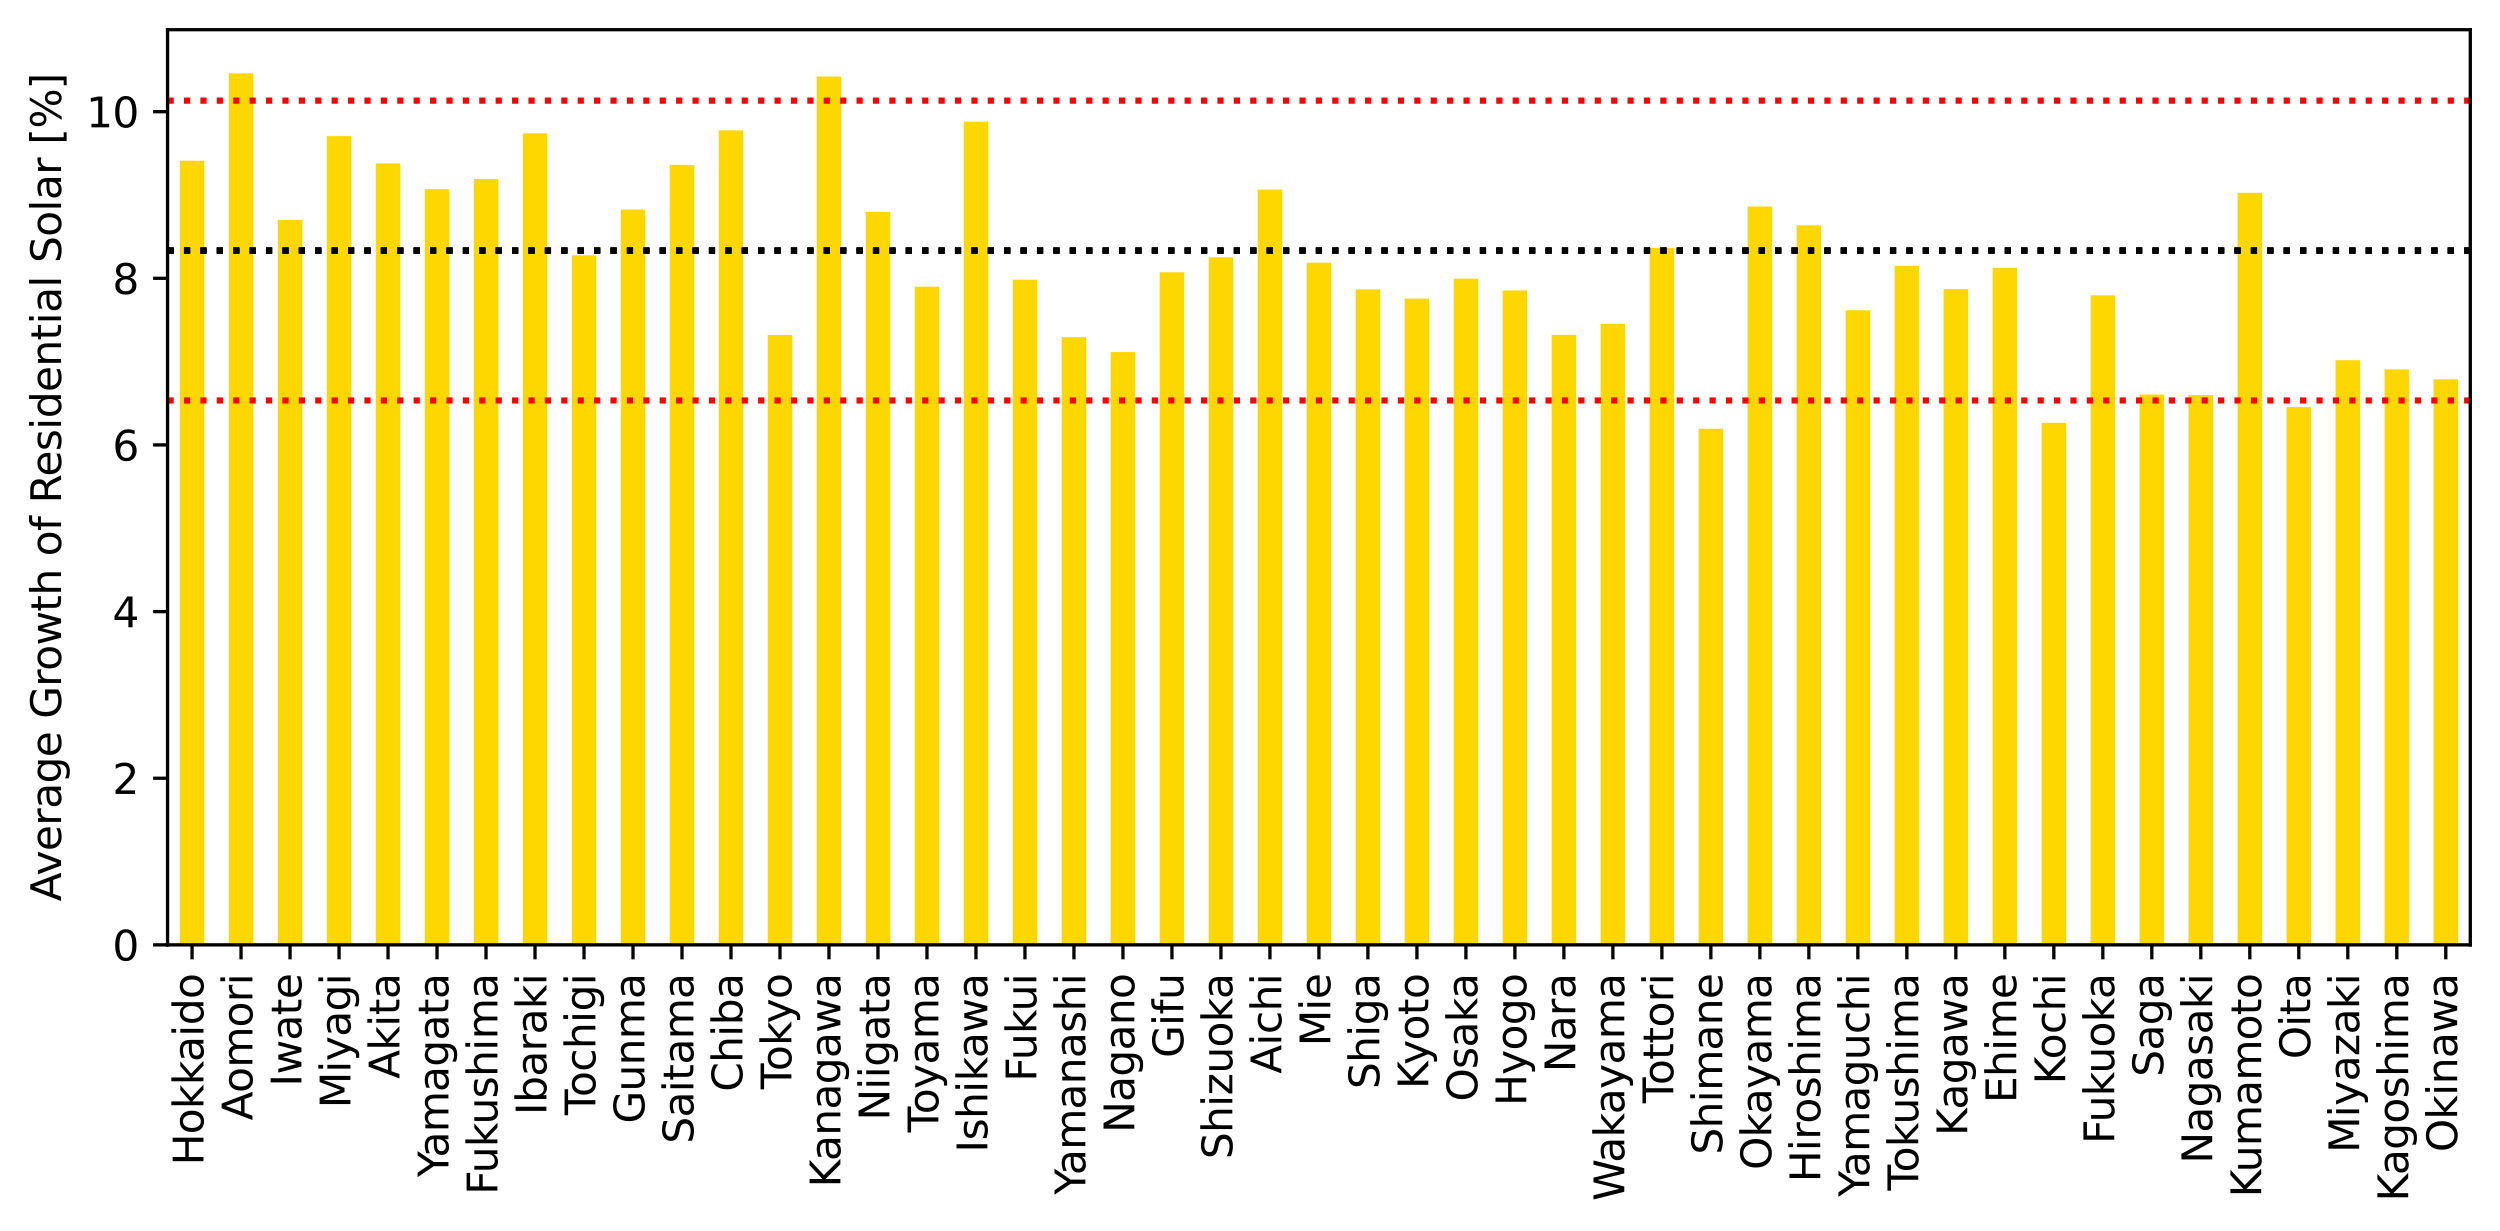<?xml version="1.0" encoding="utf-8" standalone="no"?>
<!DOCTYPE svg PUBLIC "-//W3C//DTD SVG 1.1//EN"
  "http://www.w3.org/Graphics/SVG/1.1/DTD/svg11.dtd">
<svg xmlns:xlink="http://www.w3.org/1999/xlink" width="605.803pt" height="298.332pt" viewBox="0 0 605.803 298.332" xmlns="http://www.w3.org/2000/svg" version="1.1">
 <defs>
  <style type="text/css">*{stroke-linejoin: round; stroke-linecap: butt}</style>
 </defs>
 <g id="figure_1">
  <g id="patch_1">
   <path d="M 0 298.332 
L 605.803 298.332 
L 605.803 0 
L 0 0 
z
" style="fill: #ffffff"/>
  </g>
  <g id="axes_1">
   <g id="patch_2">
    <path d="M 40.603 228.96 
L 598.603 228.96 
L 598.603 7.2 
L 40.603 7.2 
z
" style="fill: #ffffff"/>
   </g>
   <g id="patch_3">
    <path d="M 43.571 228.96 
L 49.507 228.96 
L 49.507 38.936 
L 43.571 38.936 
z
" clip-path="url(#p532df68875)" style="fill: #ffd700"/>
   </g>
   <g id="patch_4">
    <path d="M 55.444 228.96 
L 61.38 228.96 
L 61.38 17.76 
L 55.444 17.76 
z
" clip-path="url(#p532df68875)" style="fill: #ffd700"/>
   </g>
   <g id="patch_5">
    <path d="M 67.316 228.96 
L 73.252 228.96 
L 73.252 53.327 
L 67.316 53.327 
z
" clip-path="url(#p532df68875)" style="fill: #ffd700"/>
   </g>
   <g id="patch_6">
    <path d="M 79.188 228.96 
L 85.124 228.96 
L 85.124 32.993 
L 79.188 32.993 
z
" clip-path="url(#p532df68875)" style="fill: #ffd700"/>
   </g>
   <g id="patch_7">
    <path d="M 91.061 228.96 
L 96.997 228.96 
L 96.997 39.587 
L 91.061 39.587 
z
" clip-path="url(#p532df68875)" style="fill: #ffd700"/>
   </g>
   <g id="patch_8">
    <path d="M 102.933 228.96 
L 108.869 228.96 
L 108.869 45.853 
L 102.933 45.853 
z
" clip-path="url(#p532df68875)" style="fill: #ffd700"/>
   </g>
   <g id="patch_9">
    <path d="M 114.805 228.96 
L 120.741 228.96 
L 120.741 43.353 
L 114.805 43.353 
z
" clip-path="url(#p532df68875)" style="fill: #ffd700"/>
   </g>
   <g id="patch_10">
    <path d="M 126.678 228.96 
L 132.614 228.96 
L 132.614 32.301 
L 126.678 32.301 
z
" clip-path="url(#p532df68875)" style="fill: #ffd700"/>
   </g>
   <g id="patch_11">
    <path d="M 138.55 228.96 
L 144.486 228.96 
L 144.486 61.877 
L 138.55 61.877 
z
" clip-path="url(#p532df68875)" style="fill: #ffd700"/>
   </g>
   <g id="patch_12">
    <path d="M 150.422 228.96 
L 156.358 228.96 
L 156.358 50.78 
L 150.422 50.78 
z
" clip-path="url(#p532df68875)" style="fill: #ffd700"/>
   </g>
   <g id="patch_13">
    <path d="M 162.295 228.96 
L 168.231 228.96 
L 168.231 39.943 
L 162.295 39.943 
z
" clip-path="url(#p532df68875)" style="fill: #ffd700"/>
   </g>
   <g id="patch_14">
    <path d="M 174.167 228.96 
L 180.103 228.96 
L 180.103 31.58 
L 174.167 31.58 
z
" clip-path="url(#p532df68875)" style="fill: #ffd700"/>
   </g>
   <g id="patch_15">
    <path d="M 186.039 228.96 
L 191.975 228.96 
L 191.975 81.165 
L 186.039 81.165 
z
" clip-path="url(#p532df68875)" style="fill: #ffd700"/>
   </g>
   <g id="patch_16">
    <path d="M 197.912 228.96 
L 203.848 228.96 
L 203.848 18.547 
L 197.912 18.547 
z
" clip-path="url(#p532df68875)" style="fill: #ffd700"/>
   </g>
   <g id="patch_17">
    <path d="M 209.784 228.96 
L 215.72 228.96 
L 215.72 51.348 
L 209.784 51.348 
z
" clip-path="url(#p532df68875)" style="fill: #ffd700"/>
   </g>
   <g id="patch_18">
    <path d="M 221.656 228.96 
L 227.592 228.96 
L 227.592 69.466 
L 221.656 69.466 
z
" clip-path="url(#p532df68875)" style="fill: #ffd700"/>
   </g>
   <g id="patch_19">
    <path d="M 233.529 228.96 
L 239.465 228.96 
L 239.465 29.477 
L 233.529 29.477 
z
" clip-path="url(#p532df68875)" style="fill: #ffd700"/>
   </g>
   <g id="patch_20">
    <path d="M 245.401 228.96 
L 251.337 228.96 
L 251.337 67.763 
L 245.401 67.763 
z
" clip-path="url(#p532df68875)" style="fill: #ffd700"/>
   </g>
   <g id="patch_21">
    <path d="M 257.273 228.96 
L 263.21 228.96 
L 263.21 81.717 
L 257.273 81.717 
z
" clip-path="url(#p532df68875)" style="fill: #ffd700"/>
   </g>
   <g id="patch_22">
    <path d="M 269.146 228.96 
L 275.082 228.96 
L 275.082 85.308 
L 269.146 85.308 
z
" clip-path="url(#p532df68875)" style="fill: #ffd700"/>
   </g>
   <g id="patch_23">
    <path d="M 281.018 228.96 
L 286.954 228.96 
L 286.954 65.968 
L 281.018 65.968 
z
" clip-path="url(#p532df68875)" style="fill: #ffd700"/>
   </g>
   <g id="patch_24">
    <path d="M 292.89 228.96 
L 298.827 228.96 
L 298.827 62.336 
L 292.89 62.336 
z
" clip-path="url(#p532df68875)" style="fill: #ffd700"/>
   </g>
   <g id="patch_25">
    <path d="M 304.763 228.96 
L 310.699 228.96 
L 310.699 45.933 
L 304.763 45.933 
z
" clip-path="url(#p532df68875)" style="fill: #ffd700"/>
   </g>
   <g id="patch_26">
    <path d="M 316.635 228.96 
L 322.571 228.96 
L 322.571 63.647 
L 316.635 63.647 
z
" clip-path="url(#p532df68875)" style="fill: #ffd700"/>
   </g>
   <g id="patch_27">
    <path d="M 328.507 228.96 
L 334.444 228.96 
L 334.444 70.12 
L 328.507 70.12 
z
" clip-path="url(#p532df68875)" style="fill: #ffd700"/>
   </g>
   <g id="patch_28">
    <path d="M 340.38 228.96 
L 346.316 228.96 
L 346.316 72.354 
L 340.38 72.354 
z
" clip-path="url(#p532df68875)" style="fill: #ffd700"/>
   </g>
   <g id="patch_29">
    <path d="M 352.252 228.96 
L 358.188 228.96 
L 358.188 67.525 
L 352.252 67.525 
z
" clip-path="url(#p532df68875)" style="fill: #ffd700"/>
   </g>
   <g id="patch_30">
    <path d="M 364.124 228.96 
L 370.061 228.96 
L 370.061 70.387 
L 364.124 70.387 
z
" clip-path="url(#p532df68875)" style="fill: #ffd700"/>
   </g>
   <g id="patch_31">
    <path d="M 375.997 228.96 
L 381.933 228.96 
L 381.933 81.142 
L 375.997 81.142 
z
" clip-path="url(#p532df68875)" style="fill: #ffd700"/>
   </g>
   <g id="patch_32">
    <path d="M 387.869 228.96 
L 393.805 228.96 
L 393.805 78.449 
L 387.869 78.449 
z
" clip-path="url(#p532df68875)" style="fill: #ffd700"/>
   </g>
   <g id="patch_33">
    <path d="M 399.741 228.96 
L 405.678 228.96 
L 405.678 60.058 
L 399.741 60.058 
z
" clip-path="url(#p532df68875)" style="fill: #ffd700"/>
   </g>
   <g id="patch_34">
    <path d="M 411.614 228.96 
L 417.55 228.96 
L 417.55 103.897 
L 411.614 103.897 
z
" clip-path="url(#p532df68875)" style="fill: #ffd700"/>
   </g>
   <g id="patch_35">
    <path d="M 423.486 228.96 
L 429.422 228.96 
L 429.422 50.028 
L 423.486 50.028 
z
" clip-path="url(#p532df68875)" style="fill: #ffd700"/>
   </g>
   <g id="patch_36">
    <path d="M 435.358 228.96 
L 441.295 228.96 
L 441.295 54.589 
L 435.358 54.589 
z
" clip-path="url(#p532df68875)" style="fill: #ffd700"/>
   </g>
   <g id="patch_37">
    <path d="M 447.231 228.96 
L 453.167 228.96 
L 453.167 75.182 
L 447.231 75.182 
z
" clip-path="url(#p532df68875)" style="fill: #ffd700"/>
   </g>
   <g id="patch_38">
    <path d="M 459.103 228.96 
L 465.039 228.96 
L 465.039 64.449 
L 459.103 64.449 
z
" clip-path="url(#p532df68875)" style="fill: #ffd700"/>
   </g>
   <g id="patch_39">
    <path d="M 470.975 228.96 
L 476.912 228.96 
L 476.912 70.043 
L 470.975 70.043 
z
" clip-path="url(#p532df68875)" style="fill: #ffd700"/>
   </g>
   <g id="patch_40">
    <path d="M 482.848 228.96 
L 488.784 228.96 
L 488.784 64.877 
L 482.848 64.877 
z
" clip-path="url(#p532df68875)" style="fill: #ffd700"/>
   </g>
   <g id="patch_41">
    <path d="M 494.72 228.96 
L 500.656 228.96 
L 500.656 102.448 
L 494.72 102.448 
z
" clip-path="url(#p532df68875)" style="fill: #ffd700"/>
   </g>
   <g id="patch_42">
    <path d="M 506.592 228.96 
L 512.529 228.96 
L 512.529 71.568 
L 506.592 71.568 
z
" clip-path="url(#p532df68875)" style="fill: #ffd700"/>
   </g>
   <g id="patch_43">
    <path d="M 518.465 228.96 
L 524.401 228.96 
L 524.401 95.603 
L 518.465 95.603 
z
" clip-path="url(#p532df68875)" style="fill: #ffd700"/>
   </g>
   <g id="patch_44">
    <path d="M 530.337 228.96 
L 536.273 228.96 
L 536.273 95.734 
L 530.337 95.734 
z
" clip-path="url(#p532df68875)" style="fill: #ffd700"/>
   </g>
   <g id="patch_45">
    <path d="M 542.21 228.96 
L 548.146 228.96 
L 548.146 46.726 
L 542.21 46.726 
z
" clip-path="url(#p532df68875)" style="fill: #ffd700"/>
   </g>
   <g id="patch_46">
    <path d="M 554.082 228.96 
L 560.018 228.96 
L 560.018 98.634 
L 554.082 98.634 
z
" clip-path="url(#p532df68875)" style="fill: #ffd700"/>
   </g>
   <g id="patch_47">
    <path d="M 565.954 228.96 
L 571.89 228.96 
L 571.89 87.276 
L 565.954 87.276 
z
" clip-path="url(#p532df68875)" style="fill: #ffd700"/>
   </g>
   <g id="patch_48">
    <path d="M 577.827 228.96 
L 583.763 228.96 
L 583.763 89.518 
L 577.827 89.518 
z
" clip-path="url(#p532df68875)" style="fill: #ffd700"/>
   </g>
   <g id="patch_49">
    <path d="M 589.699 228.96 
L 595.635 228.96 
L 595.635 91.919 
L 589.699 91.919 
z
" clip-path="url(#p532df68875)" style="fill: #ffd700"/>
   </g>
   <g id="matplotlib.axis_1">
    <g id="xtick_1">
     <g id="line2d_1">
      <defs>
       <path id="m631a4198e7" d="M 0 0 
L 0 3.5 
" style="stroke: #000000; stroke-width: 0.8"/>
      </defs>
      <g>
       <use xlink:href="#m631a4198e7" x="46.539" y="228.96" style="stroke: #000000; stroke-width: 0.8"/>
      </g>
     </g>
     <g id="text_1">
      <!-- Hokkaido -->
      <g transform="translate(49.299 282.379) rotate(-90) scale(0.1 -0.1)">
       <defs>
        <path id="DejaVuSans-48" d="M 628 4666 
L 1259 4666 
L 1259 2753 
L 3553 2753 
L 3553 4666 
L 4184 4666 
L 4184 0 
L 3553 0 
L 3553 2222 
L 1259 2222 
L 1259 0 
L 628 0 
L 628 4666 
z
" transform="scale(0.016)"/>
        <path id="DejaVuSans-6f" d="M 1959 3097 
Q 1497 3097 1228 2736 
Q 959 2375 959 1747 
Q 959 1119 1226 758 
Q 1494 397 1959 397 
Q 2419 397 2687 759 
Q 2956 1122 2956 1747 
Q 2956 2369 2687 2733 
Q 2419 3097 1959 3097 
z
M 1959 3584 
Q 2709 3584 3137 3096 
Q 3566 2609 3566 1747 
Q 3566 888 3137 398 
Q 2709 -91 1959 -91 
Q 1206 -91 779 398 
Q 353 888 353 1747 
Q 353 2609 779 3096 
Q 1206 3584 1959 3584 
z
" transform="scale(0.016)"/>
        <path id="DejaVuSans-6b" d="M 581 4863 
L 1159 4863 
L 1159 1991 
L 2875 3500 
L 3609 3500 
L 1753 1863 
L 3688 0 
L 2938 0 
L 1159 1709 
L 1159 0 
L 581 0 
L 581 4863 
z
" transform="scale(0.016)"/>
        <path id="DejaVuSans-61" d="M 2194 1759 
Q 1497 1759 1228 1600 
Q 959 1441 959 1056 
Q 959 750 1161 570 
Q 1363 391 1709 391 
Q 2188 391 2477 730 
Q 2766 1069 2766 1631 
L 2766 1759 
L 2194 1759 
z
M 3341 1997 
L 3341 0 
L 2766 0 
L 2766 531 
Q 2569 213 2275 61 
Q 1981 -91 1556 -91 
Q 1019 -91 701 211 
Q 384 513 384 1019 
Q 384 1609 779 1909 
Q 1175 2209 1959 2209 
L 2766 2209 
L 2766 2266 
Q 2766 2663 2505 2880 
Q 2244 3097 1772 3097 
Q 1472 3097 1187 3025 
Q 903 2953 641 2809 
L 641 3341 
Q 956 3463 1253 3523 
Q 1550 3584 1831 3584 
Q 2591 3584 2966 3190 
Q 3341 2797 3341 1997 
z
" transform="scale(0.016)"/>
        <path id="DejaVuSans-69" d="M 603 3500 
L 1178 3500 
L 1178 0 
L 603 0 
L 603 3500 
z
M 603 4863 
L 1178 4863 
L 1178 4134 
L 603 4134 
L 603 4863 
z
" transform="scale(0.016)"/>
        <path id="DejaVuSans-64" d="M 2906 2969 
L 2906 4863 
L 3481 4863 
L 3481 0 
L 2906 0 
L 2906 525 
Q 2725 213 2448 61 
Q 2172 -91 1784 -91 
Q 1150 -91 751 415 
Q 353 922 353 1747 
Q 353 2572 751 3078 
Q 1150 3584 1784 3584 
Q 2172 3584 2448 3432 
Q 2725 3281 2906 2969 
z
M 947 1747 
Q 947 1113 1208 752 
Q 1469 391 1925 391 
Q 2381 391 2643 752 
Q 2906 1113 2906 1747 
Q 2906 2381 2643 2742 
Q 2381 3103 1925 3103 
Q 1469 3103 1208 2742 
Q 947 2381 947 1747 
z
" transform="scale(0.016)"/>
       </defs>
       <use xlink:href="#DejaVuSans-48"/>
       <use xlink:href="#DejaVuSans-6f" x="75.195"/>
       <use xlink:href="#DejaVuSans-6b" x="136.377"/>
       <use xlink:href="#DejaVuSans-6b" x="194.287"/>
       <use xlink:href="#DejaVuSans-61" x="250.447"/>
       <use xlink:href="#DejaVuSans-69" x="311.727"/>
       <use xlink:href="#DejaVuSans-64" x="339.51"/>
       <use xlink:href="#DejaVuSans-6f" x="402.986"/>
      </g>
     </g>
    </g>
    <g id="xtick_2">
     <g id="line2d_2">
      <g>
       <use xlink:href="#m631a4198e7" x="58.412" y="228.96" style="stroke: #000000; stroke-width: 0.8"/>
      </g>
     </g>
     <g id="text_2">
      <!-- Aomori -->
      <g transform="translate(61.171 271.493) rotate(-90) scale(0.1 -0.1)">
       <defs>
        <path id="DejaVuSans-41" d="M 2188 4044 
L 1331 1722 
L 3047 1722 
L 2188 4044 
z
M 1831 4666 
L 2547 4666 
L 4325 0 
L 3669 0 
L 3244 1197 
L 1141 1197 
L 716 0 
L 50 0 
L 1831 4666 
z
" transform="scale(0.016)"/>
        <path id="DejaVuSans-6d" d="M 3328 2828 
Q 3544 3216 3844 3400 
Q 4144 3584 4550 3584 
Q 5097 3584 5394 3201 
Q 5691 2819 5691 2113 
L 5691 0 
L 5113 0 
L 5113 2094 
Q 5113 2597 4934 2840 
Q 4756 3084 4391 3084 
Q 3944 3084 3684 2787 
Q 3425 2491 3425 1978 
L 3425 0 
L 2847 0 
L 2847 2094 
Q 2847 2600 2669 2842 
Q 2491 3084 2119 3084 
Q 1678 3084 1418 2786 
Q 1159 2488 1159 1978 
L 1159 0 
L 581 0 
L 581 3500 
L 1159 3500 
L 1159 2956 
Q 1356 3278 1631 3431 
Q 1906 3584 2284 3584 
Q 2666 3584 2933 3390 
Q 3200 3197 3328 2828 
z
" transform="scale(0.016)"/>
        <path id="DejaVuSans-72" d="M 2631 2963 
Q 2534 3019 2420 3045 
Q 2306 3072 2169 3072 
Q 1681 3072 1420 2755 
Q 1159 2438 1159 1844 
L 1159 0 
L 581 0 
L 581 3500 
L 1159 3500 
L 1159 2956 
Q 1341 3275 1631 3429 
Q 1922 3584 2338 3584 
Q 2397 3584 2469 3576 
Q 2541 3569 2628 3553 
L 2631 2963 
z
" transform="scale(0.016)"/>
       </defs>
       <use xlink:href="#DejaVuSans-41"/>
       <use xlink:href="#DejaVuSans-6f" x="66.658"/>
       <use xlink:href="#DejaVuSans-6d" x="127.84"/>
       <use xlink:href="#DejaVuSans-6f" x="225.252"/>
       <use xlink:href="#DejaVuSans-72" x="286.434"/>
       <use xlink:href="#DejaVuSans-69" x="327.547"/>
      </g>
     </g>
    </g>
    <g id="xtick_3">
     <g id="line2d_3">
      <g>
       <use xlink:href="#m631a4198e7" x="70.284" y="228.96" style="stroke: #000000; stroke-width: 0.8"/>
      </g>
     </g>
     <g id="text_3">
      <!-- Iwate -->
      <g transform="translate(73.043 263.29) rotate(-90) scale(0.1 -0.1)">
       <defs>
        <path id="DejaVuSans-49" d="M 628 4666 
L 1259 4666 
L 1259 0 
L 628 0 
L 628 4666 
z
" transform="scale(0.016)"/>
        <path id="DejaVuSans-77" d="M 269 3500 
L 844 3500 
L 1563 769 
L 2278 3500 
L 2956 3500 
L 3675 769 
L 4391 3500 
L 4966 3500 
L 4050 0 
L 3372 0 
L 2619 2869 
L 1863 0 
L 1184 0 
L 269 3500 
z
" transform="scale(0.016)"/>
        <path id="DejaVuSans-74" d="M 1172 4494 
L 1172 3500 
L 2356 3500 
L 2356 3053 
L 1172 3053 
L 1172 1153 
Q 1172 725 1289 603 
Q 1406 481 1766 481 
L 2356 481 
L 2356 0 
L 1766 0 
Q 1100 0 847 248 
Q 594 497 594 1153 
L 594 3053 
L 172 3053 
L 172 3500 
L 594 3500 
L 594 4494 
L 1172 4494 
z
" transform="scale(0.016)"/>
        <path id="DejaVuSans-65" d="M 3597 1894 
L 3597 1613 
L 953 1613 
Q 991 1019 1311 708 
Q 1631 397 2203 397 
Q 2534 397 2845 478 
Q 3156 559 3463 722 
L 3463 178 
Q 3153 47 2828 -22 
Q 2503 -91 2169 -91 
Q 1331 -91 842 396 
Q 353 884 353 1716 
Q 353 2575 817 3079 
Q 1281 3584 2069 3584 
Q 2775 3584 3186 3129 
Q 3597 2675 3597 1894 
z
M 3022 2063 
Q 3016 2534 2758 2815 
Q 2500 3097 2075 3097 
Q 1594 3097 1305 2825 
Q 1016 2553 972 2059 
L 3022 2063 
z
" transform="scale(0.016)"/>
       </defs>
       <use xlink:href="#DejaVuSans-49"/>
       <use xlink:href="#DejaVuSans-77" x="29.492"/>
       <use xlink:href="#DejaVuSans-61" x="111.279"/>
       <use xlink:href="#DejaVuSans-74" x="172.559"/>
       <use xlink:href="#DejaVuSans-65" x="211.768"/>
      </g>
     </g>
    </g>
    <g id="xtick_4">
     <g id="line2d_4">
      <g>
       <use xlink:href="#m631a4198e7" x="82.156" y="228.96" style="stroke: #000000; stroke-width: 0.8"/>
      </g>
     </g>
     <g id="text_4">
      <!-- Miyagi -->
      <g transform="translate(84.916 268.54) rotate(-90) scale(0.1 -0.1)">
       <defs>
        <path id="DejaVuSans-4d" d="M 628 4666 
L 1569 4666 
L 2759 1491 
L 3956 4666 
L 4897 4666 
L 4897 0 
L 4281 0 
L 4281 4097 
L 3078 897 
L 2444 897 
L 1241 4097 
L 1241 0 
L 628 0 
L 628 4666 
z
" transform="scale(0.016)"/>
        <path id="DejaVuSans-79" d="M 2059 -325 
Q 1816 -950 1584 -1140 
Q 1353 -1331 966 -1331 
L 506 -1331 
L 506 -850 
L 844 -850 
Q 1081 -850 1212 -737 
Q 1344 -625 1503 -206 
L 1606 56 
L 191 3500 
L 800 3500 
L 1894 763 
L 2988 3500 
L 3597 3500 
L 2059 -325 
z
" transform="scale(0.016)"/>
        <path id="DejaVuSans-67" d="M 2906 1791 
Q 2906 2416 2648 2759 
Q 2391 3103 1925 3103 
Q 1463 3103 1205 2759 
Q 947 2416 947 1791 
Q 947 1169 1205 825 
Q 1463 481 1925 481 
Q 2391 481 2648 825 
Q 2906 1169 2906 1791 
z
M 3481 434 
Q 3481 -459 3084 -895 
Q 2688 -1331 1869 -1331 
Q 1566 -1331 1297 -1286 
Q 1028 -1241 775 -1147 
L 775 -588 
Q 1028 -725 1275 -790 
Q 1522 -856 1778 -856 
Q 2344 -856 2625 -561 
Q 2906 -266 2906 331 
L 2906 616 
Q 2728 306 2450 153 
Q 2172 0 1784 0 
Q 1141 0 747 490 
Q 353 981 353 1791 
Q 353 2603 747 3093 
Q 1141 3584 1784 3584 
Q 2172 3584 2450 3431 
Q 2728 3278 2906 2969 
L 2906 3500 
L 3481 3500 
L 3481 434 
z
" transform="scale(0.016)"/>
       </defs>
       <use xlink:href="#DejaVuSans-4d"/>
       <use xlink:href="#DejaVuSans-69" x="86.279"/>
       <use xlink:href="#DejaVuSans-79" x="114.062"/>
       <use xlink:href="#DejaVuSans-61" x="173.242"/>
       <use xlink:href="#DejaVuSans-67" x="234.521"/>
       <use xlink:href="#DejaVuSans-69" x="297.998"/>
      </g>
     </g>
    </g>
    <g id="xtick_5">
     <g id="line2d_5">
      <g>
       <use xlink:href="#m631a4198e7" x="94.029" y="228.96" style="stroke: #000000; stroke-width: 0.8"/>
      </g>
     </g>
     <g id="text_5">
      <!-- Akita -->
      <g transform="translate(96.788 261.418) rotate(-90) scale(0.1 -0.1)">
       <use xlink:href="#DejaVuSans-41"/>
       <use xlink:href="#DejaVuSans-6b" x="68.408"/>
       <use xlink:href="#DejaVuSans-69" x="126.318"/>
       <use xlink:href="#DejaVuSans-74" x="154.102"/>
       <use xlink:href="#DejaVuSans-61" x="193.311"/>
      </g>
     </g>
    </g>
    <g id="xtick_6">
     <g id="line2d_6">
      <g>
       <use xlink:href="#m631a4198e7" x="105.901" y="228.96" style="stroke: #000000; stroke-width: 0.8"/>
      </g>
     </g>
     <g id="text_6">
      <!-- Yamagata -->
      <g transform="translate(108.66 285.215) rotate(-90) scale(0.1 -0.1)">
       <defs>
        <path id="DejaVuSans-59" d="M -13 4666 
L 666 4666 
L 1959 2747 
L 3244 4666 
L 3922 4666 
L 2272 2222 
L 2272 0 
L 1638 0 
L 1638 2222 
L -13 4666 
z
" transform="scale(0.016)"/>
       </defs>
       <use xlink:href="#DejaVuSans-59"/>
       <use xlink:href="#DejaVuSans-61" x="47.334"/>
       <use xlink:href="#DejaVuSans-6d" x="108.613"/>
       <use xlink:href="#DejaVuSans-61" x="206.025"/>
       <use xlink:href="#DejaVuSans-67" x="267.305"/>
       <use xlink:href="#DejaVuSans-61" x="330.781"/>
       <use xlink:href="#DejaVuSans-74" x="392.061"/>
       <use xlink:href="#DejaVuSans-61" x="431.27"/>
      </g>
     </g>
    </g>
    <g id="xtick_7">
     <g id="line2d_7">
      <g>
       <use xlink:href="#m631a4198e7" x="117.773" y="228.96" style="stroke: #000000; stroke-width: 0.8"/>
      </g>
     </g>
     <g id="text_7">
      <!-- Fukushima -->
      <g transform="translate(120.533 289.508) rotate(-90) scale(0.1 -0.1)">
       <defs>
        <path id="DejaVuSans-46" d="M 628 4666 
L 3309 4666 
L 3309 4134 
L 1259 4134 
L 1259 2759 
L 3109 2759 
L 3109 2228 
L 1259 2228 
L 1259 0 
L 628 0 
L 628 4666 
z
" transform="scale(0.016)"/>
        <path id="DejaVuSans-75" d="M 544 1381 
L 544 3500 
L 1119 3500 
L 1119 1403 
Q 1119 906 1312 657 
Q 1506 409 1894 409 
Q 2359 409 2629 706 
Q 2900 1003 2900 1516 
L 2900 3500 
L 3475 3500 
L 3475 0 
L 2900 0 
L 2900 538 
Q 2691 219 2414 64 
Q 2138 -91 1772 -91 
Q 1169 -91 856 284 
Q 544 659 544 1381 
z
M 1991 3584 
L 1991 3584 
z
" transform="scale(0.016)"/>
        <path id="DejaVuSans-73" d="M 2834 3397 
L 2834 2853 
Q 2591 2978 2328 3040 
Q 2066 3103 1784 3103 
Q 1356 3103 1142 2972 
Q 928 2841 928 2578 
Q 928 2378 1081 2264 
Q 1234 2150 1697 2047 
L 1894 2003 
Q 2506 1872 2764 1633 
Q 3022 1394 3022 966 
Q 3022 478 2636 193 
Q 2250 -91 1575 -91 
Q 1294 -91 989 -36 
Q 684 19 347 128 
L 347 722 
Q 666 556 975 473 
Q 1284 391 1588 391 
Q 1994 391 2212 530 
Q 2431 669 2431 922 
Q 2431 1156 2273 1281 
Q 2116 1406 1581 1522 
L 1381 1569 
Q 847 1681 609 1914 
Q 372 2147 372 2553 
Q 372 3047 722 3315 
Q 1072 3584 1716 3584 
Q 2034 3584 2315 3537 
Q 2597 3491 2834 3397 
z
" transform="scale(0.016)"/>
        <path id="DejaVuSans-68" d="M 3513 2113 
L 3513 0 
L 2938 0 
L 2938 2094 
Q 2938 2591 2744 2837 
Q 2550 3084 2163 3084 
Q 1697 3084 1428 2787 
Q 1159 2491 1159 1978 
L 1159 0 
L 581 0 
L 581 4863 
L 1159 4863 
L 1159 2956 
Q 1366 3272 1645 3428 
Q 1925 3584 2291 3584 
Q 2894 3584 3203 3211 
Q 3513 2838 3513 2113 
z
" transform="scale(0.016)"/>
       </defs>
       <use xlink:href="#DejaVuSans-46"/>
       <use xlink:href="#DejaVuSans-75" x="52.02"/>
       <use xlink:href="#DejaVuSans-6b" x="115.398"/>
       <use xlink:href="#DejaVuSans-75" x="170.184"/>
       <use xlink:href="#DejaVuSans-73" x="233.562"/>
       <use xlink:href="#DejaVuSans-68" x="285.662"/>
       <use xlink:href="#DejaVuSans-69" x="349.041"/>
       <use xlink:href="#DejaVuSans-6d" x="376.824"/>
       <use xlink:href="#DejaVuSans-61" x="474.236"/>
      </g>
     </g>
    </g>
    <g id="xtick_8">
     <g id="line2d_8">
      <g>
       <use xlink:href="#m631a4198e7" x="129.646" y="228.96" style="stroke: #000000; stroke-width: 0.8"/>
      </g>
     </g>
     <g id="text_8">
      <!-- Ibaraki -->
      <g transform="translate(132.405 270.194) rotate(-90) scale(0.1 -0.1)">
       <defs>
        <path id="DejaVuSans-62" d="M 3116 1747 
Q 3116 2381 2855 2742 
Q 2594 3103 2138 3103 
Q 1681 3103 1420 2742 
Q 1159 2381 1159 1747 
Q 1159 1113 1420 752 
Q 1681 391 2138 391 
Q 2594 391 2855 752 
Q 3116 1113 3116 1747 
z
M 1159 2969 
Q 1341 3281 1617 3432 
Q 1894 3584 2278 3584 
Q 2916 3584 3314 3078 
Q 3713 2572 3713 1747 
Q 3713 922 3314 415 
Q 2916 -91 2278 -91 
Q 1894 -91 1617 61 
Q 1341 213 1159 525 
L 1159 0 
L 581 0 
L 581 4863 
L 1159 4863 
L 1159 2969 
z
" transform="scale(0.016)"/>
       </defs>
       <use xlink:href="#DejaVuSans-49"/>
       <use xlink:href="#DejaVuSans-62" x="29.492"/>
       <use xlink:href="#DejaVuSans-61" x="92.969"/>
       <use xlink:href="#DejaVuSans-72" x="154.248"/>
       <use xlink:href="#DejaVuSans-61" x="195.361"/>
       <use xlink:href="#DejaVuSans-6b" x="256.641"/>
       <use xlink:href="#DejaVuSans-69" x="314.551"/>
      </g>
     </g>
    </g>
    <g id="xtick_9">
     <g id="line2d_9">
      <g>
       <use xlink:href="#m631a4198e7" x="141.518" y="228.96" style="stroke: #000000; stroke-width: 0.8"/>
      </g>
     </g>
     <g id="text_9">
      <!-- Tochigi -->
      <g transform="translate(144.277 270.227) rotate(-90) scale(0.1 -0.1)">
       <defs>
        <path id="DejaVuSans-54" d="M -19 4666 
L 3928 4666 
L 3928 4134 
L 2272 4134 
L 2272 0 
L 1638 0 
L 1638 4134 
L -19 4134 
L -19 4666 
z
" transform="scale(0.016)"/>
        <path id="DejaVuSans-63" d="M 3122 3366 
L 3122 2828 
Q 2878 2963 2633 3030 
Q 2388 3097 2138 3097 
Q 1578 3097 1268 2742 
Q 959 2388 959 1747 
Q 959 1106 1268 751 
Q 1578 397 2138 397 
Q 2388 397 2633 464 
Q 2878 531 3122 666 
L 3122 134 
Q 2881 22 2623 -34 
Q 2366 -91 2075 -91 
Q 1284 -91 818 406 
Q 353 903 353 1747 
Q 353 2603 823 3093 
Q 1294 3584 2113 3584 
Q 2378 3584 2631 3529 
Q 2884 3475 3122 3366 
z
" transform="scale(0.016)"/>
       </defs>
       <use xlink:href="#DejaVuSans-54"/>
       <use xlink:href="#DejaVuSans-6f" x="44.084"/>
       <use xlink:href="#DejaVuSans-63" x="105.266"/>
       <use xlink:href="#DejaVuSans-68" x="160.246"/>
       <use xlink:href="#DejaVuSans-69" x="223.625"/>
       <use xlink:href="#DejaVuSans-67" x="251.408"/>
       <use xlink:href="#DejaVuSans-69" x="314.885"/>
      </g>
     </g>
    </g>
    <g id="xtick_10">
     <g id="line2d_10">
      <g>
       <use xlink:href="#m631a4198e7" x="153.39" y="228.96" style="stroke: #000000; stroke-width: 0.8"/>
      </g>
     </g>
     <g id="text_10">
      <!-- Gunma -->
      <g transform="translate(156.15 272.252) rotate(-90) scale(0.1 -0.1)">
       <defs>
        <path id="DejaVuSans-47" d="M 3809 666 
L 3809 1919 
L 2778 1919 
L 2778 2438 
L 4434 2438 
L 4434 434 
Q 4069 175 3628 42 
Q 3188 -91 2688 -91 
Q 1594 -91 976 548 
Q 359 1188 359 2328 
Q 359 3472 976 4111 
Q 1594 4750 2688 4750 
Q 3144 4750 3555 4637 
Q 3966 4525 4313 4306 
L 4313 3634 
Q 3963 3931 3569 4081 
Q 3175 4231 2741 4231 
Q 1884 4231 1454 3753 
Q 1025 3275 1025 2328 
Q 1025 1384 1454 906 
Q 1884 428 2741 428 
Q 3075 428 3337 486 
Q 3600 544 3809 666 
z
" transform="scale(0.016)"/>
        <path id="DejaVuSans-6e" d="M 3513 2113 
L 3513 0 
L 2938 0 
L 2938 2094 
Q 2938 2591 2744 2837 
Q 2550 3084 2163 3084 
Q 1697 3084 1428 2787 
Q 1159 2491 1159 1978 
L 1159 0 
L 581 0 
L 581 3500 
L 1159 3500 
L 1159 2956 
Q 1366 3272 1645 3428 
Q 1925 3584 2291 3584 
Q 2894 3584 3203 3211 
Q 3513 2838 3513 2113 
z
" transform="scale(0.016)"/>
       </defs>
       <use xlink:href="#DejaVuSans-47"/>
       <use xlink:href="#DejaVuSans-75" x="77.49"/>
       <use xlink:href="#DejaVuSans-6e" x="140.869"/>
       <use xlink:href="#DejaVuSans-6d" x="204.248"/>
       <use xlink:href="#DejaVuSans-61" x="301.66"/>
      </g>
     </g>
    </g>
    <g id="xtick_11">
     <g id="line2d_11">
      <g>
       <use xlink:href="#m631a4198e7" x="165.263" y="228.96" style="stroke: #000000; stroke-width: 0.8"/>
      </g>
     </g>
     <g id="text_11">
      <!-- Saitama -->
      <g transform="translate(168.022 277.132) rotate(-90) scale(0.1 -0.1)">
       <defs>
        <path id="DejaVuSans-53" d="M 3425 4513 
L 3425 3897 
Q 3066 4069 2747 4153 
Q 2428 4238 2131 4238 
Q 1616 4238 1336 4038 
Q 1056 3838 1056 3469 
Q 1056 3159 1242 3001 
Q 1428 2844 1947 2747 
L 2328 2669 
Q 3034 2534 3370 2195 
Q 3706 1856 3706 1288 
Q 3706 609 3251 259 
Q 2797 -91 1919 -91 
Q 1588 -91 1214 -16 
Q 841 59 441 206 
L 441 856 
Q 825 641 1194 531 
Q 1563 422 1919 422 
Q 2459 422 2753 634 
Q 3047 847 3047 1241 
Q 3047 1584 2836 1778 
Q 2625 1972 2144 2069 
L 1759 2144 
Q 1053 2284 737 2584 
Q 422 2884 422 3419 
Q 422 4038 858 4394 
Q 1294 4750 2059 4750 
Q 2388 4750 2728 4690 
Q 3069 4631 3425 4513 
z
" transform="scale(0.016)"/>
       </defs>
       <use xlink:href="#DejaVuSans-53"/>
       <use xlink:href="#DejaVuSans-61" x="63.477"/>
       <use xlink:href="#DejaVuSans-69" x="124.756"/>
       <use xlink:href="#DejaVuSans-74" x="152.539"/>
       <use xlink:href="#DejaVuSans-61" x="191.748"/>
       <use xlink:href="#DejaVuSans-6d" x="253.027"/>
       <use xlink:href="#DejaVuSans-61" x="350.439"/>
      </g>
     </g>
    </g>
    <g id="xtick_12">
     <g id="line2d_12">
      <g>
       <use xlink:href="#m631a4198e7" x="177.135" y="228.96" style="stroke: #000000; stroke-width: 0.8"/>
      </g>
     </g>
     <g id="text_12">
      <!-- Chiba -->
      <g transform="translate(179.894 264.535) rotate(-90) scale(0.1 -0.1)">
       <defs>
        <path id="DejaVuSans-43" d="M 4122 4306 
L 4122 3641 
Q 3803 3938 3442 4084 
Q 3081 4231 2675 4231 
Q 1875 4231 1450 3742 
Q 1025 3253 1025 2328 
Q 1025 1406 1450 917 
Q 1875 428 2675 428 
Q 3081 428 3442 575 
Q 3803 722 4122 1019 
L 4122 359 
Q 3791 134 3420 21 
Q 3050 -91 2638 -91 
Q 1578 -91 968 557 
Q 359 1206 359 2328 
Q 359 3453 968 4101 
Q 1578 4750 2638 4750 
Q 3056 4750 3426 4639 
Q 3797 4528 4122 4306 
z
" transform="scale(0.016)"/>
       </defs>
       <use xlink:href="#DejaVuSans-43"/>
       <use xlink:href="#DejaVuSans-68" x="69.824"/>
       <use xlink:href="#DejaVuSans-69" x="133.203"/>
       <use xlink:href="#DejaVuSans-62" x="160.986"/>
       <use xlink:href="#DejaVuSans-61" x="224.463"/>
      </g>
     </g>
    </g>
    <g id="xtick_13">
     <g id="line2d_13">
      <g>
       <use xlink:href="#m631a4198e7" x="189.007" y="228.96" style="stroke: #000000; stroke-width: 0.8"/>
      </g>
     </g>
     <g id="text_13">
      <!-- Tokyo -->
      <g transform="translate(191.767 263.952) rotate(-90) scale(0.1 -0.1)">
       <use xlink:href="#DejaVuSans-54"/>
       <use xlink:href="#DejaVuSans-6f" x="44.084"/>
       <use xlink:href="#DejaVuSans-6b" x="105.266"/>
       <use xlink:href="#DejaVuSans-79" x="159.551"/>
       <use xlink:href="#DejaVuSans-6f" x="218.73"/>
      </g>
     </g>
    </g>
    <g id="xtick_14">
     <g id="line2d_14">
      <g>
       <use xlink:href="#m631a4198e7" x="200.88" y="228.96" style="stroke: #000000; stroke-width: 0.8"/>
      </g>
     </g>
     <g id="text_14">
      <!-- Kanagawa -->
      <g transform="translate(203.639 287.719) rotate(-90) scale(0.1 -0.1)">
       <defs>
        <path id="DejaVuSans-4b" d="M 628 4666 
L 1259 4666 
L 1259 2694 
L 3353 4666 
L 4166 4666 
L 1850 2491 
L 4331 0 
L 3500 0 
L 1259 2247 
L 1259 0 
L 628 0 
L 628 4666 
z
" transform="scale(0.016)"/>
       </defs>
       <use xlink:href="#DejaVuSans-4b"/>
       <use xlink:href="#DejaVuSans-61" x="63.826"/>
       <use xlink:href="#DejaVuSans-6e" x="125.105"/>
       <use xlink:href="#DejaVuSans-61" x="188.484"/>
       <use xlink:href="#DejaVuSans-67" x="249.764"/>
       <use xlink:href="#DejaVuSans-61" x="313.24"/>
       <use xlink:href="#DejaVuSans-77" x="374.52"/>
       <use xlink:href="#DejaVuSans-61" x="456.307"/>
      </g>
     </g>
    </g>
    <g id="xtick_15">
     <g id="line2d_15">
      <g>
       <use xlink:href="#m631a4198e7" x="212.752" y="228.96" style="stroke: #000000; stroke-width: 0.8"/>
      </g>
     </g>
     <g id="text_15">
      <!-- Niigata -->
      <g transform="translate(215.511 271.522) rotate(-90) scale(0.1 -0.1)">
       <defs>
        <path id="DejaVuSans-4e" d="M 628 4666 
L 1478 4666 
L 3547 763 
L 3547 4666 
L 4159 4666 
L 4159 0 
L 3309 0 
L 1241 3903 
L 1241 0 
L 628 0 
L 628 4666 
z
" transform="scale(0.016)"/>
       </defs>
       <use xlink:href="#DejaVuSans-4e"/>
       <use xlink:href="#DejaVuSans-69" x="74.805"/>
       <use xlink:href="#DejaVuSans-69" x="102.588"/>
       <use xlink:href="#DejaVuSans-67" x="130.371"/>
       <use xlink:href="#DejaVuSans-61" x="193.848"/>
       <use xlink:href="#DejaVuSans-74" x="255.127"/>
       <use xlink:href="#DejaVuSans-61" x="294.336"/>
      </g>
     </g>
    </g>
    <g id="xtick_16">
     <g id="line2d_16">
      <g>
       <use xlink:href="#m631a4198e7" x="224.624" y="228.96" style="stroke: #000000; stroke-width: 0.8"/>
      </g>
     </g>
     <g id="text_16">
      <!-- Toyama -->
      <g transform="translate(227.384 274.402) rotate(-90) scale(0.1 -0.1)">
       <use xlink:href="#DejaVuSans-54"/>
       <use xlink:href="#DejaVuSans-6f" x="44.084"/>
       <use xlink:href="#DejaVuSans-79" x="105.266"/>
       <use xlink:href="#DejaVuSans-61" x="164.445"/>
       <use xlink:href="#DejaVuSans-6d" x="225.725"/>
       <use xlink:href="#DejaVuSans-61" x="323.137"/>
      </g>
     </g>
    </g>
    <g id="xtick_17">
     <g id="line2d_17">
      <g>
       <use xlink:href="#m631a4198e7" x="236.497" y="228.96" style="stroke: #000000; stroke-width: 0.8"/>
      </g>
     </g>
     <g id="text_17">
      <!-- Ishikawa -->
      <g transform="translate(239.256 279.285) rotate(-90) scale(0.1 -0.1)">
       <use xlink:href="#DejaVuSans-49"/>
       <use xlink:href="#DejaVuSans-73" x="29.492"/>
       <use xlink:href="#DejaVuSans-68" x="81.592"/>
       <use xlink:href="#DejaVuSans-69" x="144.971"/>
       <use xlink:href="#DejaVuSans-6b" x="172.754"/>
       <use xlink:href="#DejaVuSans-61" x="228.914"/>
       <use xlink:href="#DejaVuSans-77" x="290.193"/>
       <use xlink:href="#DejaVuSans-61" x="371.98"/>
      </g>
     </g>
    </g>
    <g id="xtick_18">
     <g id="line2d_18">
      <g>
       <use xlink:href="#m631a4198e7" x="248.369" y="228.96" style="stroke: #000000; stroke-width: 0.8"/>
      </g>
     </g>
     <g id="text_18">
      <!-- Fukui -->
      <g transform="translate(251.128 262.093) rotate(-90) scale(0.1 -0.1)">
       <use xlink:href="#DejaVuSans-46"/>
       <use xlink:href="#DejaVuSans-75" x="52.02"/>
       <use xlink:href="#DejaVuSans-6b" x="115.398"/>
       <use xlink:href="#DejaVuSans-75" x="170.184"/>
       <use xlink:href="#DejaVuSans-69" x="233.562"/>
      </g>
     </g>
    </g>
    <g id="xtick_19">
     <g id="line2d_19">
      <g>
       <use xlink:href="#m631a4198e7" x="260.241" y="228.96" style="stroke: #000000; stroke-width: 0.8"/>
      </g>
     </g>
     <g id="text_19">
      <!-- Yamanashi -->
      <g transform="translate(263.001 289.48) rotate(-90) scale(0.1 -0.1)">
       <use xlink:href="#DejaVuSans-59"/>
       <use xlink:href="#DejaVuSans-61" x="47.334"/>
       <use xlink:href="#DejaVuSans-6d" x="108.613"/>
       <use xlink:href="#DejaVuSans-61" x="206.025"/>
       <use xlink:href="#DejaVuSans-6e" x="267.305"/>
       <use xlink:href="#DejaVuSans-61" x="330.684"/>
       <use xlink:href="#DejaVuSans-73" x="391.963"/>
       <use xlink:href="#DejaVuSans-68" x="444.062"/>
       <use xlink:href="#DejaVuSans-69" x="507.441"/>
      </g>
     </g>
    </g>
    <g id="xtick_20">
     <g id="line2d_20">
      <g>
       <use xlink:href="#m631a4198e7" x="272.114" y="228.96" style="stroke: #000000; stroke-width: 0.8"/>
      </g>
     </g>
     <g id="text_20">
      <!-- Nagano -->
      <g transform="translate(274.873 274.502) rotate(-90) scale(0.1 -0.1)">
       <use xlink:href="#DejaVuSans-4e"/>
       <use xlink:href="#DejaVuSans-61" x="74.805"/>
       <use xlink:href="#DejaVuSans-67" x="136.084"/>
       <use xlink:href="#DejaVuSans-61" x="199.561"/>
       <use xlink:href="#DejaVuSans-6e" x="260.84"/>
       <use xlink:href="#DejaVuSans-6f" x="324.219"/>
      </g>
     </g>
    </g>
    <g id="xtick_21">
     <g id="line2d_21">
      <g>
       <use xlink:href="#m631a4198e7" x="283.986" y="228.96" style="stroke: #000000; stroke-width: 0.8"/>
      </g>
     </g>
     <g id="text_21">
      <!-- Gifu -->
      <g transform="translate(286.745 256.344) rotate(-90) scale(0.1 -0.1)">
       <defs>
        <path id="DejaVuSans-66" d="M 2375 4863 
L 2375 4384 
L 1825 4384 
Q 1516 4384 1395 4259 
Q 1275 4134 1275 3809 
L 1275 3500 
L 2222 3500 
L 2222 3053 
L 1275 3053 
L 1275 0 
L 697 0 
L 697 3053 
L 147 3053 
L 147 3500 
L 697 3500 
L 697 3744 
Q 697 4328 969 4595 
Q 1241 4863 1831 4863 
L 2375 4863 
z
" transform="scale(0.016)"/>
       </defs>
       <use xlink:href="#DejaVuSans-47"/>
       <use xlink:href="#DejaVuSans-69" x="77.49"/>
       <use xlink:href="#DejaVuSans-66" x="105.273"/>
       <use xlink:href="#DejaVuSans-75" x="140.479"/>
      </g>
     </g>
    </g>
    <g id="xtick_22">
     <g id="line2d_22">
      <g>
       <use xlink:href="#m631a4198e7" x="295.858" y="228.96" style="stroke: #000000; stroke-width: 0.8"/>
      </g>
     </g>
     <g id="text_22">
      <!-- Shizuoka -->
      <g transform="translate(298.618 280.873) rotate(-90) scale(0.1 -0.1)">
       <defs>
        <path id="DejaVuSans-7a" d="M 353 3500 
L 3084 3500 
L 3084 2975 
L 922 459 
L 3084 459 
L 3084 0 
L 275 0 
L 275 525 
L 2438 3041 
L 353 3041 
L 353 3500 
z
" transform="scale(0.016)"/>
       </defs>
       <use xlink:href="#DejaVuSans-53"/>
       <use xlink:href="#DejaVuSans-68" x="63.477"/>
       <use xlink:href="#DejaVuSans-69" x="126.855"/>
       <use xlink:href="#DejaVuSans-7a" x="154.639"/>
       <use xlink:href="#DejaVuSans-75" x="207.129"/>
       <use xlink:href="#DejaVuSans-6f" x="270.508"/>
       <use xlink:href="#DejaVuSans-6b" x="331.689"/>
       <use xlink:href="#DejaVuSans-61" x="387.85"/>
      </g>
     </g>
    </g>
    <g id="xtick_23">
     <g id="line2d_23">
      <g>
       <use xlink:href="#m631a4198e7" x="307.731" y="228.96" style="stroke: #000000; stroke-width: 0.8"/>
      </g>
     </g>
     <g id="text_23">
      <!-- Aichi -->
      <g transform="translate(310.49 260.193) rotate(-90) scale(0.1 -0.1)">
       <use xlink:href="#DejaVuSans-41"/>
       <use xlink:href="#DejaVuSans-69" x="68.408"/>
       <use xlink:href="#DejaVuSans-63" x="96.191"/>
       <use xlink:href="#DejaVuSans-68" x="151.172"/>
       <use xlink:href="#DejaVuSans-69" x="214.551"/>
      </g>
     </g>
    </g>
    <g id="xtick_24">
     <g id="line2d_24">
      <g>
       <use xlink:href="#m631a4198e7" x="319.603" y="228.96" style="stroke: #000000; stroke-width: 0.8"/>
      </g>
     </g>
     <g id="text_24">
      <!-- Mie -->
      <g transform="translate(322.363 253.519) rotate(-90) scale(0.1 -0.1)">
       <use xlink:href="#DejaVuSans-4d"/>
       <use xlink:href="#DejaVuSans-69" x="86.279"/>
       <use xlink:href="#DejaVuSans-65" x="114.062"/>
      </g>
     </g>
    </g>
    <g id="xtick_25">
     <g id="line2d_25">
      <g>
       <use xlink:href="#m631a4198e7" x="331.475" y="228.96" style="stroke: #000000; stroke-width: 0.8"/>
      </g>
     </g>
     <g id="text_25">
      <!-- Shiga -->
      <g transform="translate(334.235 263.901) rotate(-90) scale(0.1 -0.1)">
       <use xlink:href="#DejaVuSans-53"/>
       <use xlink:href="#DejaVuSans-68" x="63.477"/>
       <use xlink:href="#DejaVuSans-69" x="126.855"/>
       <use xlink:href="#DejaVuSans-67" x="154.639"/>
       <use xlink:href="#DejaVuSans-61" x="218.115"/>
      </g>
     </g>
    </g>
    <g id="xtick_26">
     <g id="line2d_26">
      <g>
       <use xlink:href="#m631a4198e7" x="343.348" y="228.96" style="stroke: #000000; stroke-width: 0.8"/>
      </g>
     </g>
     <g id="text_26">
      <!-- Kyoto -->
      <g transform="translate(346.107 263.869) rotate(-90) scale(0.1 -0.1)">
       <use xlink:href="#DejaVuSans-4b"/>
       <use xlink:href="#DejaVuSans-79" x="58.326"/>
       <use xlink:href="#DejaVuSans-6f" x="117.506"/>
       <use xlink:href="#DejaVuSans-74" x="178.688"/>
       <use xlink:href="#DejaVuSans-6f" x="217.896"/>
      </g>
     </g>
    </g>
    <g id="xtick_27">
     <g id="line2d_27">
      <g>
       <use xlink:href="#m631a4198e7" x="355.22" y="228.96" style="stroke: #000000; stroke-width: 0.8"/>
      </g>
     </g>
     <g id="text_27">
      <!-- Osaka -->
      <g transform="translate(357.98 266.913) rotate(-90) scale(0.1 -0.1)">
       <defs>
        <path id="DejaVuSans-4f" d="M 2522 4238 
Q 1834 4238 1429 3725 
Q 1025 3213 1025 2328 
Q 1025 1447 1429 934 
Q 1834 422 2522 422 
Q 3209 422 3611 934 
Q 4013 1447 4013 2328 
Q 4013 3213 3611 3725 
Q 3209 4238 2522 4238 
z
M 2522 4750 
Q 3503 4750 4090 4092 
Q 4678 3434 4678 2328 
Q 4678 1225 4090 567 
Q 3503 -91 2522 -91 
Q 1538 -91 948 565 
Q 359 1222 359 2328 
Q 359 3434 948 4092 
Q 1538 4750 2522 4750 
z
" transform="scale(0.016)"/>
       </defs>
       <use xlink:href="#DejaVuSans-4f"/>
       <use xlink:href="#DejaVuSans-73" x="78.711"/>
       <use xlink:href="#DejaVuSans-61" x="130.811"/>
       <use xlink:href="#DejaVuSans-6b" x="192.09"/>
       <use xlink:href="#DejaVuSans-61" x="248.25"/>
      </g>
     </g>
    </g>
    <g id="xtick_28">
     <g id="line2d_28">
      <g>
       <use xlink:href="#m631a4198e7" x="367.092" y="228.96" style="stroke: #000000; stroke-width: 0.8"/>
      </g>
     </g>
     <g id="text_28">
      <!-- Hyogo -->
      <g transform="translate(369.852 267.985) rotate(-90) scale(0.1 -0.1)">
       <use xlink:href="#DejaVuSans-48"/>
       <use xlink:href="#DejaVuSans-79" x="75.195"/>
       <use xlink:href="#DejaVuSans-6f" x="134.375"/>
       <use xlink:href="#DejaVuSans-67" x="195.557"/>
       <use xlink:href="#DejaVuSans-6f" x="259.033"/>
      </g>
     </g>
    </g>
    <g id="xtick_29">
     <g id="line2d_29">
      <g>
       <use xlink:href="#m631a4198e7" x="378.965" y="228.96" style="stroke: #000000; stroke-width: 0.8"/>
      </g>
     </g>
     <g id="text_29">
      <!-- Nara -->
      <g transform="translate(381.724 259.808) rotate(-90) scale(0.1 -0.1)">
       <use xlink:href="#DejaVuSans-4e"/>
       <use xlink:href="#DejaVuSans-61" x="74.805"/>
       <use xlink:href="#DejaVuSans-72" x="136.084"/>
       <use xlink:href="#DejaVuSans-61" x="177.197"/>
      </g>
     </g>
    </g>
    <g id="xtick_30">
     <g id="line2d_30">
      <g>
       <use xlink:href="#m631a4198e7" x="390.837" y="228.96" style="stroke: #000000; stroke-width: 0.8"/>
      </g>
     </g>
     <g id="text_30">
      <!-- Wakayama -->
      <g transform="translate(393.597 290.998) rotate(-90) scale(0.1 -0.1)">
       <defs>
        <path id="DejaVuSans-57" d="M 213 4666 
L 850 4666 
L 1831 722 
L 2809 4666 
L 3519 4666 
L 4500 722 
L 5478 4666 
L 6119 4666 
L 4947 0 
L 4153 0 
L 3169 4050 
L 2175 0 
L 1381 0 
L 213 4666 
z
" transform="scale(0.016)"/>
       </defs>
       <use xlink:href="#DejaVuSans-57"/>
       <use xlink:href="#DejaVuSans-61" x="92.502"/>
       <use xlink:href="#DejaVuSans-6b" x="153.781"/>
       <use xlink:href="#DejaVuSans-61" x="209.941"/>
       <use xlink:href="#DejaVuSans-79" x="271.221"/>
       <use xlink:href="#DejaVuSans-61" x="330.4"/>
       <use xlink:href="#DejaVuSans-6d" x="391.68"/>
       <use xlink:href="#DejaVuSans-61" x="489.092"/>
      </g>
     </g>
    </g>
    <g id="xtick_31">
     <g id="line2d_31">
      <g>
       <use xlink:href="#m631a4198e7" x="402.71" y="228.96" style="stroke: #000000; stroke-width: 0.8"/>
      </g>
     </g>
     <g id="text_31">
      <!-- Tottori -->
      <g transform="translate(405.469 267.335) rotate(-90) scale(0.1 -0.1)">
       <use xlink:href="#DejaVuSans-54"/>
       <use xlink:href="#DejaVuSans-6f" x="44.084"/>
       <use xlink:href="#DejaVuSans-74" x="105.266"/>
       <use xlink:href="#DejaVuSans-74" x="144.475"/>
       <use xlink:href="#DejaVuSans-6f" x="183.684"/>
       <use xlink:href="#DejaVuSans-72" x="244.865"/>
       <use xlink:href="#DejaVuSans-69" x="285.979"/>
      </g>
     </g>
    </g>
    <g id="xtick_32">
     <g id="line2d_32">
      <g>
       <use xlink:href="#m631a4198e7" x="414.582" y="228.96" style="stroke: #000000; stroke-width: 0.8"/>
      </g>
     </g>
     <g id="text_32">
      <!-- Shimane -->
      <g transform="translate(417.341 279.783) rotate(-90) scale(0.1 -0.1)">
       <use xlink:href="#DejaVuSans-53"/>
       <use xlink:href="#DejaVuSans-68" x="63.477"/>
       <use xlink:href="#DejaVuSans-69" x="126.855"/>
       <use xlink:href="#DejaVuSans-6d" x="154.639"/>
       <use xlink:href="#DejaVuSans-61" x="252.051"/>
       <use xlink:href="#DejaVuSans-6e" x="313.33"/>
       <use xlink:href="#DejaVuSans-65" x="376.709"/>
      </g>
     </g>
    </g>
    <g id="xtick_33">
     <g id="line2d_33">
      <g>
       <use xlink:href="#m631a4198e7" x="426.454" y="228.96" style="stroke: #000000; stroke-width: 0.8"/>
      </g>
     </g>
     <g id="text_33">
      <!-- Okayama -->
      <g transform="translate(429.214 283.491) rotate(-90) scale(0.1 -0.1)">
       <use xlink:href="#DejaVuSans-4f"/>
       <use xlink:href="#DejaVuSans-6b" x="78.711"/>
       <use xlink:href="#DejaVuSans-61" x="134.871"/>
       <use xlink:href="#DejaVuSans-79" x="196.15"/>
       <use xlink:href="#DejaVuSans-61" x="255.33"/>
       <use xlink:href="#DejaVuSans-6d" x="316.609"/>
       <use xlink:href="#DejaVuSans-61" x="414.021"/>
      </g>
     </g>
    </g>
    <g id="xtick_34">
     <g id="line2d_34">
      <g>
       <use xlink:href="#m631a4198e7" x="438.327" y="228.96" style="stroke: #000000; stroke-width: 0.8"/>
      </g>
     </g>
     <g id="text_34">
      <!-- Hiroshima -->
      <g transform="translate(441.086 286.457) rotate(-90) scale(0.1 -0.1)">
       <use xlink:href="#DejaVuSans-48"/>
       <use xlink:href="#DejaVuSans-69" x="75.195"/>
       <use xlink:href="#DejaVuSans-72" x="102.979"/>
       <use xlink:href="#DejaVuSans-6f" x="141.842"/>
       <use xlink:href="#DejaVuSans-73" x="203.023"/>
       <use xlink:href="#DejaVuSans-68" x="255.123"/>
       <use xlink:href="#DejaVuSans-69" x="318.502"/>
       <use xlink:href="#DejaVuSans-6d" x="346.285"/>
       <use xlink:href="#DejaVuSans-61" x="443.697"/>
      </g>
     </g>
    </g>
    <g id="xtick_35">
     <g id="line2d_35">
      <g>
       <use xlink:href="#m631a4198e7" x="450.199" y="228.96" style="stroke: #000000; stroke-width: 0.8"/>
      </g>
     </g>
     <g id="text_35">
      <!-- Yamaguchi -->
      <g transform="translate(452.958 289.99) rotate(-90) scale(0.1 -0.1)">
       <use xlink:href="#DejaVuSans-59"/>
       <use xlink:href="#DejaVuSans-61" x="47.334"/>
       <use xlink:href="#DejaVuSans-6d" x="108.613"/>
       <use xlink:href="#DejaVuSans-61" x="206.025"/>
       <use xlink:href="#DejaVuSans-67" x="267.305"/>
       <use xlink:href="#DejaVuSans-75" x="330.781"/>
       <use xlink:href="#DejaVuSans-63" x="394.16"/>
       <use xlink:href="#DejaVuSans-68" x="449.141"/>
       <use xlink:href="#DejaVuSans-69" x="512.52"/>
      </g>
     </g>
    </g>
    <g id="xtick_36">
     <g id="line2d_36">
      <g>
       <use xlink:href="#m631a4198e7" x="462.071" y="228.96" style="stroke: #000000; stroke-width: 0.8"/>
      </g>
     </g>
     <g id="text_36">
      <!-- Tokushima -->
      <g transform="translate(464.831 288.496) rotate(-90) scale(0.1 -0.1)">
       <use xlink:href="#DejaVuSans-54"/>
       <use xlink:href="#DejaVuSans-6f" x="44.084"/>
       <use xlink:href="#DejaVuSans-6b" x="105.266"/>
       <use xlink:href="#DejaVuSans-75" x="160.051"/>
       <use xlink:href="#DejaVuSans-73" x="223.43"/>
       <use xlink:href="#DejaVuSans-68" x="275.529"/>
       <use xlink:href="#DejaVuSans-69" x="338.908"/>
       <use xlink:href="#DejaVuSans-6d" x="366.691"/>
       <use xlink:href="#DejaVuSans-61" x="464.104"/>
      </g>
     </g>
    </g>
    <g id="xtick_37">
     <g id="line2d_37">
      <g>
       <use xlink:href="#m631a4198e7" x="473.944" y="228.96" style="stroke: #000000; stroke-width: 0.8"/>
      </g>
     </g>
     <g id="text_37">
      <!-- Kagawa -->
      <g transform="translate(476.703 275.254) rotate(-90) scale(0.1 -0.1)">
       <use xlink:href="#DejaVuSans-4b"/>
       <use xlink:href="#DejaVuSans-61" x="63.826"/>
       <use xlink:href="#DejaVuSans-67" x="125.105"/>
       <use xlink:href="#DejaVuSans-61" x="188.582"/>
       <use xlink:href="#DejaVuSans-77" x="249.861"/>
       <use xlink:href="#DejaVuSans-61" x="331.648"/>
      </g>
     </g>
    </g>
    <g id="xtick_38">
     <g id="line2d_38">
      <g>
       <use xlink:href="#m631a4198e7" x="485.816" y="228.96" style="stroke: #000000; stroke-width: 0.8"/>
      </g>
     </g>
     <g id="text_38">
      <!-- Ehime -->
      <g transform="translate(488.575 267.288) rotate(-90) scale(0.1 -0.1)">
       <defs>
        <path id="DejaVuSans-45" d="M 628 4666 
L 3578 4666 
L 3578 4134 
L 1259 4134 
L 1259 2753 
L 3481 2753 
L 3481 2222 
L 1259 2222 
L 1259 531 
L 3634 531 
L 3634 0 
L 628 0 
L 628 4666 
z
" transform="scale(0.016)"/>
       </defs>
       <use xlink:href="#DejaVuSans-45"/>
       <use xlink:href="#DejaVuSans-68" x="63.184"/>
       <use xlink:href="#DejaVuSans-69" x="126.562"/>
       <use xlink:href="#DejaVuSans-6d" x="154.346"/>
       <use xlink:href="#DejaVuSans-65" x="251.758"/>
      </g>
     </g>
    </g>
    <g id="xtick_39">
     <g id="line2d_39">
      <g>
       <use xlink:href="#m631a4198e7" x="497.688" y="228.96" style="stroke: #000000; stroke-width: 0.8"/>
      </g>
     </g>
     <g id="text_39">
      <!-- Kochi -->
      <g transform="translate(500.448 262.751) rotate(-90) scale(0.1 -0.1)">
       <use xlink:href="#DejaVuSans-4b"/>
       <use xlink:href="#DejaVuSans-6f" x="60.576"/>
       <use xlink:href="#DejaVuSans-63" x="121.758"/>
       <use xlink:href="#DejaVuSans-68" x="176.738"/>
       <use xlink:href="#DejaVuSans-69" x="240.117"/>
      </g>
     </g>
    </g>
    <g id="xtick_40">
     <g id="line2d_40">
      <g>
       <use xlink:href="#m631a4198e7" x="509.561" y="228.96" style="stroke: #000000; stroke-width: 0.8"/>
      </g>
     </g>
     <g id="text_40">
      <!-- Fukuoka -->
      <g transform="translate(512.32 277.177) rotate(-90) scale(0.1 -0.1)">
       <use xlink:href="#DejaVuSans-46"/>
       <use xlink:href="#DejaVuSans-75" x="52.02"/>
       <use xlink:href="#DejaVuSans-6b" x="115.398"/>
       <use xlink:href="#DejaVuSans-75" x="170.184"/>
       <use xlink:href="#DejaVuSans-6f" x="233.562"/>
       <use xlink:href="#DejaVuSans-6b" x="294.744"/>
       <use xlink:href="#DejaVuSans-61" x="350.904"/>
      </g>
     </g>
    </g>
    <g id="xtick_41">
     <g id="line2d_41">
      <g>
       <use xlink:href="#m631a4198e7" x="521.433" y="228.96" style="stroke: #000000; stroke-width: 0.8"/>
      </g>
     </g>
     <g id="text_41">
      <!-- Saga -->
      <g transform="translate(524.192 260.913) rotate(-90) scale(0.1 -0.1)">
       <use xlink:href="#DejaVuSans-53"/>
       <use xlink:href="#DejaVuSans-61" x="63.477"/>
       <use xlink:href="#DejaVuSans-67" x="124.756"/>
       <use xlink:href="#DejaVuSans-61" x="188.232"/>
      </g>
     </g>
    </g>
    <g id="xtick_42">
     <g id="line2d_42">
      <g>
       <use xlink:href="#m631a4198e7" x="533.305" y="228.96" style="stroke: #000000; stroke-width: 0.8"/>
      </g>
     </g>
     <g id="text_42">
      <!-- Nagasaki -->
      <g transform="translate(536.065 281.952) rotate(-90) scale(0.1 -0.1)">
       <use xlink:href="#DejaVuSans-4e"/>
       <use xlink:href="#DejaVuSans-61" x="74.805"/>
       <use xlink:href="#DejaVuSans-67" x="136.084"/>
       <use xlink:href="#DejaVuSans-61" x="199.561"/>
       <use xlink:href="#DejaVuSans-73" x="260.84"/>
       <use xlink:href="#DejaVuSans-61" x="312.939"/>
       <use xlink:href="#DejaVuSans-6b" x="374.219"/>
       <use xlink:href="#DejaVuSans-69" x="432.129"/>
      </g>
     </g>
    </g>
    <g id="xtick_43">
     <g id="line2d_43">
      <g>
       <use xlink:href="#m631a4198e7" x="545.178" y="228.96" style="stroke: #000000; stroke-width: 0.8"/>
      </g>
     </g>
     <g id="text_43">
      <!-- Kumamoto -->
      <g transform="translate(547.937 290.123) rotate(-90) scale(0.1 -0.1)">
       <use xlink:href="#DejaVuSans-4b"/>
       <use xlink:href="#DejaVuSans-75" x="60.576"/>
       <use xlink:href="#DejaVuSans-6d" x="123.955"/>
       <use xlink:href="#DejaVuSans-61" x="221.367"/>
       <use xlink:href="#DejaVuSans-6d" x="282.646"/>
       <use xlink:href="#DejaVuSans-6f" x="380.059"/>
       <use xlink:href="#DejaVuSans-74" x="441.24"/>
       <use xlink:href="#DejaVuSans-6f" x="480.449"/>
      </g>
     </g>
    </g>
    <g id="xtick_44">
     <g id="line2d_44">
      <g>
       <use xlink:href="#m631a4198e7" x="557.05" y="228.96" style="stroke: #000000; stroke-width: 0.8"/>
      </g>
     </g>
     <g id="text_44">
      <!-- Oita -->
      <g transform="translate(559.809 256.658) rotate(-90) scale(0.1 -0.1)">
       <use xlink:href="#DejaVuSans-4f"/>
       <use xlink:href="#DejaVuSans-69" x="78.711"/>
       <use xlink:href="#DejaVuSans-74" x="106.494"/>
       <use xlink:href="#DejaVuSans-61" x="145.703"/>
      </g>
     </g>
    </g>
    <g id="xtick_45">
     <g id="line2d_45">
      <g>
       <use xlink:href="#m631a4198e7" x="568.922" y="228.96" style="stroke: #000000; stroke-width: 0.8"/>
      </g>
     </g>
     <g id="text_45">
      <!-- Miyazaki -->
      <g transform="translate(571.682 279.358) rotate(-90) scale(0.1 -0.1)">
       <use xlink:href="#DejaVuSans-4d"/>
       <use xlink:href="#DejaVuSans-69" x="86.279"/>
       <use xlink:href="#DejaVuSans-79" x="114.062"/>
       <use xlink:href="#DejaVuSans-61" x="173.242"/>
       <use xlink:href="#DejaVuSans-7a" x="234.521"/>
       <use xlink:href="#DejaVuSans-61" x="287.012"/>
       <use xlink:href="#DejaVuSans-6b" x="348.291"/>
       <use xlink:href="#DejaVuSans-69" x="406.201"/>
      </g>
     </g>
    </g>
    <g id="xtick_46">
     <g id="line2d_46">
      <g>
       <use xlink:href="#m631a4198e7" x="580.795" y="228.96" style="stroke: #000000; stroke-width: 0.8"/>
      </g>
     </g>
     <g id="text_46">
      <!-- Kagoshima -->
      <g transform="translate(583.554 291.132) rotate(-90) scale(0.1 -0.1)">
       <use xlink:href="#DejaVuSans-4b"/>
       <use xlink:href="#DejaVuSans-61" x="63.826"/>
       <use xlink:href="#DejaVuSans-67" x="125.105"/>
       <use xlink:href="#DejaVuSans-6f" x="188.582"/>
       <use xlink:href="#DejaVuSans-73" x="249.764"/>
       <use xlink:href="#DejaVuSans-68" x="301.863"/>
       <use xlink:href="#DejaVuSans-69" x="365.242"/>
       <use xlink:href="#DejaVuSans-6d" x="393.025"/>
       <use xlink:href="#DejaVuSans-61" x="490.438"/>
      </g>
     </g>
    </g>
    <g id="xtick_47">
     <g id="line2d_47">
      <g>
       <use xlink:href="#m631a4198e7" x="592.667" y="228.96" style="stroke: #000000; stroke-width: 0.8"/>
      </g>
     </g>
     <g id="text_47">
      <!-- Okinawa -->
      <g transform="translate(595.426 279.173) rotate(-90) scale(0.1 -0.1)">
       <use xlink:href="#DejaVuSans-4f"/>
       <use xlink:href="#DejaVuSans-6b" x="78.711"/>
       <use xlink:href="#DejaVuSans-69" x="136.621"/>
       <use xlink:href="#DejaVuSans-6e" x="164.404"/>
       <use xlink:href="#DejaVuSans-61" x="227.783"/>
       <use xlink:href="#DejaVuSans-77" x="289.062"/>
       <use xlink:href="#DejaVuSans-61" x="370.85"/>
      </g>
     </g>
    </g>
   </g>
   <g id="matplotlib.axis_2">
    <g id="ytick_1">
     <g id="line2d_48">
      <defs>
       <path id="me4c25e825d" d="M 0 0 
L -3.5 0 
" style="stroke: #000000; stroke-width: 0.8"/>
      </defs>
      <g>
       <use xlink:href="#me4c25e825d" x="40.603" y="228.96" style="stroke: #000000; stroke-width: 0.8"/>
      </g>
     </g>
     <g id="text_48">
      <!-- 0 -->
      <g transform="translate(27.241 232.759) scale(0.1 -0.1)">
       <defs>
        <path id="DejaVuSans-30" d="M 2034 4250 
Q 1547 4250 1301 3770 
Q 1056 3291 1056 2328 
Q 1056 1369 1301 889 
Q 1547 409 2034 409 
Q 2525 409 2770 889 
Q 3016 1369 3016 2328 
Q 3016 3291 2770 3770 
Q 2525 4250 2034 4250 
z
M 2034 4750 
Q 2819 4750 3233 4129 
Q 3647 3509 3647 2328 
Q 3647 1150 3233 529 
Q 2819 -91 2034 -91 
Q 1250 -91 836 529 
Q 422 1150 422 2328 
Q 422 3509 836 4129 
Q 1250 4750 2034 4750 
z
" transform="scale(0.016)"/>
       </defs>
       <use xlink:href="#DejaVuSans-30"/>
      </g>
     </g>
    </g>
    <g id="ytick_2">
     <g id="line2d_49">
      <g>
       <use xlink:href="#me4c25e825d" x="40.603" y="188.58" style="stroke: #000000; stroke-width: 0.8"/>
      </g>
     </g>
     <g id="text_49">
      <!-- 2 -->
      <g transform="translate(27.241 192.379) scale(0.1 -0.1)">
       <defs>
        <path id="DejaVuSans-32" d="M 1228 531 
L 3431 531 
L 3431 0 
L 469 0 
L 469 531 
Q 828 903 1448 1529 
Q 2069 2156 2228 2338 
Q 2531 2678 2651 2914 
Q 2772 3150 2772 3378 
Q 2772 3750 2511 3984 
Q 2250 4219 1831 4219 
Q 1534 4219 1204 4116 
Q 875 4013 500 3803 
L 500 4441 
Q 881 4594 1212 4672 
Q 1544 4750 1819 4750 
Q 2544 4750 2975 4387 
Q 3406 4025 3406 3419 
Q 3406 3131 3298 2873 
Q 3191 2616 2906 2266 
Q 2828 2175 2409 1742 
Q 1991 1309 1228 531 
z
" transform="scale(0.016)"/>
       </defs>
       <use xlink:href="#DejaVuSans-32"/>
      </g>
     </g>
    </g>
    <g id="ytick_3">
     <g id="line2d_50">
      <g>
       <use xlink:href="#me4c25e825d" x="40.603" y="148.199" style="stroke: #000000; stroke-width: 0.8"/>
      </g>
     </g>
     <g id="text_50">
      <!-- 4 -->
      <g transform="translate(27.241 151.998) scale(0.1 -0.1)">
       <defs>
        <path id="DejaVuSans-34" d="M 2419 4116 
L 825 1625 
L 2419 1625 
L 2419 4116 
z
M 2253 4666 
L 3047 4666 
L 3047 1625 
L 3713 1625 
L 3713 1100 
L 3047 1100 
L 3047 0 
L 2419 0 
L 2419 1100 
L 313 1100 
L 313 1709 
L 2253 4666 
z
" transform="scale(0.016)"/>
       </defs>
       <use xlink:href="#DejaVuSans-34"/>
      </g>
     </g>
    </g>
    <g id="ytick_4">
     <g id="line2d_51">
      <g>
       <use xlink:href="#me4c25e825d" x="40.603" y="107.819" style="stroke: #000000; stroke-width: 0.8"/>
      </g>
     </g>
     <g id="text_51">
      <!-- 6 -->
      <g transform="translate(27.241 111.618) scale(0.1 -0.1)">
       <defs>
        <path id="DejaVuSans-36" d="M 2113 2584 
Q 1688 2584 1439 2293 
Q 1191 2003 1191 1497 
Q 1191 994 1439 701 
Q 1688 409 2113 409 
Q 2538 409 2786 701 
Q 3034 994 3034 1497 
Q 3034 2003 2786 2293 
Q 2538 2584 2113 2584 
z
M 3366 4563 
L 3366 3988 
Q 3128 4100 2886 4159 
Q 2644 4219 2406 4219 
Q 1781 4219 1451 3797 
Q 1122 3375 1075 2522 
Q 1259 2794 1537 2939 
Q 1816 3084 2150 3084 
Q 2853 3084 3261 2657 
Q 3669 2231 3669 1497 
Q 3669 778 3244 343 
Q 2819 -91 2113 -91 
Q 1303 -91 875 529 
Q 447 1150 447 2328 
Q 447 3434 972 4092 
Q 1497 4750 2381 4750 
Q 2619 4750 2861 4703 
Q 3103 4656 3366 4563 
z
" transform="scale(0.016)"/>
       </defs>
       <use xlink:href="#DejaVuSans-36"/>
      </g>
     </g>
    </g>
    <g id="ytick_5">
     <g id="line2d_52">
      <g>
       <use xlink:href="#me4c25e825d" x="40.603" y="67.438" style="stroke: #000000; stroke-width: 0.8"/>
      </g>
     </g>
     <g id="text_52">
      <!-- 8 -->
      <g transform="translate(27.241 71.237) scale(0.1 -0.1)">
       <defs>
        <path id="DejaVuSans-38" d="M 2034 2216 
Q 1584 2216 1326 1975 
Q 1069 1734 1069 1313 
Q 1069 891 1326 650 
Q 1584 409 2034 409 
Q 2484 409 2743 651 
Q 3003 894 3003 1313 
Q 3003 1734 2745 1975 
Q 2488 2216 2034 2216 
z
M 1403 2484 
Q 997 2584 770 2862 
Q 544 3141 544 3541 
Q 544 4100 942 4425 
Q 1341 4750 2034 4750 
Q 2731 4750 3128 4425 
Q 3525 4100 3525 3541 
Q 3525 3141 3298 2862 
Q 3072 2584 2669 2484 
Q 3125 2378 3379 2068 
Q 3634 1759 3634 1313 
Q 3634 634 3220 271 
Q 2806 -91 2034 -91 
Q 1263 -91 848 271 
Q 434 634 434 1313 
Q 434 1759 690 2068 
Q 947 2378 1403 2484 
z
M 1172 3481 
Q 1172 3119 1398 2916 
Q 1625 2713 2034 2713 
Q 2441 2713 2670 2916 
Q 2900 3119 2900 3481 
Q 2900 3844 2670 4047 
Q 2441 4250 2034 4250 
Q 1625 4250 1398 4047 
Q 1172 3844 1172 3481 
z
" transform="scale(0.016)"/>
       </defs>
       <use xlink:href="#DejaVuSans-38"/>
      </g>
     </g>
    </g>
    <g id="ytick_6">
     <g id="line2d_53">
      <g>
       <use xlink:href="#me4c25e825d" x="40.603" y="27.058" style="stroke: #000000; stroke-width: 0.8"/>
      </g>
     </g>
     <g id="text_53">
      <!-- 10 -->
      <g transform="translate(20.878 30.857) scale(0.1 -0.1)">
       <defs>
        <path id="DejaVuSans-31" d="M 794 531 
L 1825 531 
L 1825 4091 
L 703 3866 
L 703 4441 
L 1819 4666 
L 2450 4666 
L 2450 531 
L 3481 531 
L 3481 0 
L 794 0 
L 794 531 
z
" transform="scale(0.016)"/>
       </defs>
       <use xlink:href="#DejaVuSans-31"/>
       <use xlink:href="#DejaVuSans-30" x="63.623"/>
      </g>
     </g>
    </g>
    <g id="text_54">
     <!-- Average Growth of Residential Solar [%] -->
     <g transform="translate(14.798 218.408) rotate(-90) scale(0.1 -0.1)">
      <defs>
       <path id="DejaVuSans-76" d="M 191 3500 
L 800 3500 
L 1894 563 
L 2988 3500 
L 3597 3500 
L 2284 0 
L 1503 0 
L 191 3500 
z
" transform="scale(0.016)"/>
       <path id="DejaVuSans-20" transform="scale(0.016)"/>
       <path id="DejaVuSans-52" d="M 2841 2188 
Q 3044 2119 3236 1894 
Q 3428 1669 3622 1275 
L 4263 0 
L 3584 0 
L 2988 1197 
Q 2756 1666 2539 1819 
Q 2322 1972 1947 1972 
L 1259 1972 
L 1259 0 
L 628 0 
L 628 4666 
L 2053 4666 
Q 2853 4666 3247 4331 
Q 3641 3997 3641 3322 
Q 3641 2881 3436 2590 
Q 3231 2300 2841 2188 
z
M 1259 4147 
L 1259 2491 
L 2053 2491 
Q 2509 2491 2742 2702 
Q 2975 2913 2975 3322 
Q 2975 3731 2742 3939 
Q 2509 4147 2053 4147 
L 1259 4147 
z
" transform="scale(0.016)"/>
       <path id="DejaVuSans-6c" d="M 603 4863 
L 1178 4863 
L 1178 0 
L 603 0 
L 603 4863 
z
" transform="scale(0.016)"/>
       <path id="DejaVuSans-5b" d="M 550 4863 
L 1875 4863 
L 1875 4416 
L 1125 4416 
L 1125 -397 
L 1875 -397 
L 1875 -844 
L 550 -844 
L 550 4863 
z
" transform="scale(0.016)"/>
       <path id="DejaVuSans-25" d="M 4653 2053 
Q 4381 2053 4226 1822 
Q 4072 1591 4072 1178 
Q 4072 772 4226 539 
Q 4381 306 4653 306 
Q 4919 306 5073 539 
Q 5228 772 5228 1178 
Q 5228 1588 5073 1820 
Q 4919 2053 4653 2053 
z
M 4653 2450 
Q 5147 2450 5437 2106 
Q 5728 1763 5728 1178 
Q 5728 594 5436 251 
Q 5144 -91 4653 -91 
Q 4153 -91 3862 251 
Q 3572 594 3572 1178 
Q 3572 1766 3864 2108 
Q 4156 2450 4653 2450 
z
M 1428 4353 
Q 1159 4353 1004 4120 
Q 850 3888 850 3481 
Q 850 3069 1003 2837 
Q 1156 2606 1428 2606 
Q 1700 2606 1854 2837 
Q 2009 3069 2009 3481 
Q 2009 3884 1853 4118 
Q 1697 4353 1428 4353 
z
M 4250 4750 
L 4750 4750 
L 1831 -91 
L 1331 -91 
L 4250 4750 
z
M 1428 4750 
Q 1922 4750 2215 4408 
Q 2509 4066 2509 3481 
Q 2509 2891 2217 2550 
Q 1925 2209 1428 2209 
Q 931 2209 642 2551 
Q 353 2894 353 3481 
Q 353 4063 643 4406 
Q 934 4750 1428 4750 
z
" transform="scale(0.016)"/>
       <path id="DejaVuSans-5d" d="M 1947 4863 
L 1947 -844 
L 622 -844 
L 622 -397 
L 1369 -397 
L 1369 4416 
L 622 4416 
L 622 4863 
L 1947 4863 
z
" transform="scale(0.016)"/>
      </defs>
      <use xlink:href="#DejaVuSans-41"/>
      <use xlink:href="#DejaVuSans-76" x="62.533"/>
      <use xlink:href="#DejaVuSans-65" x="121.713"/>
      <use xlink:href="#DejaVuSans-72" x="183.236"/>
      <use xlink:href="#DejaVuSans-61" x="224.35"/>
      <use xlink:href="#DejaVuSans-67" x="285.629"/>
      <use xlink:href="#DejaVuSans-65" x="349.105"/>
      <use xlink:href="#DejaVuSans-20" x="410.629"/>
      <use xlink:href="#DejaVuSans-47" x="442.416"/>
      <use xlink:href="#DejaVuSans-72" x="519.906"/>
      <use xlink:href="#DejaVuSans-6f" x="558.77"/>
      <use xlink:href="#DejaVuSans-77" x="619.951"/>
      <use xlink:href="#DejaVuSans-74" x="701.738"/>
      <use xlink:href="#DejaVuSans-68" x="740.947"/>
      <use xlink:href="#DejaVuSans-20" x="804.326"/>
      <use xlink:href="#DejaVuSans-6f" x="836.113"/>
      <use xlink:href="#DejaVuSans-66" x="897.295"/>
      <use xlink:href="#DejaVuSans-20" x="932.5"/>
      <use xlink:href="#DejaVuSans-52" x="964.287"/>
      <use xlink:href="#DejaVuSans-65" x="1029.27"/>
      <use xlink:href="#DejaVuSans-73" x="1090.793"/>
      <use xlink:href="#DejaVuSans-69" x="1142.893"/>
      <use xlink:href="#DejaVuSans-64" x="1170.676"/>
      <use xlink:href="#DejaVuSans-65" x="1234.152"/>
      <use xlink:href="#DejaVuSans-6e" x="1295.676"/>
      <use xlink:href="#DejaVuSans-74" x="1359.055"/>
      <use xlink:href="#DejaVuSans-69" x="1398.264"/>
      <use xlink:href="#DejaVuSans-61" x="1426.047"/>
      <use xlink:href="#DejaVuSans-6c" x="1487.326"/>
      <use xlink:href="#DejaVuSans-20" x="1515.109"/>
      <use xlink:href="#DejaVuSans-53" x="1546.896"/>
      <use xlink:href="#DejaVuSans-6f" x="1610.373"/>
      <use xlink:href="#DejaVuSans-6c" x="1671.555"/>
      <use xlink:href="#DejaVuSans-61" x="1699.338"/>
      <use xlink:href="#DejaVuSans-72" x="1760.617"/>
      <use xlink:href="#DejaVuSans-20" x="1801.73"/>
      <use xlink:href="#DejaVuSans-5b" x="1833.518"/>
      <use xlink:href="#DejaVuSans-25" x="1872.531"/>
      <use xlink:href="#DejaVuSans-5d" x="1967.551"/>
     </g>
    </g>
   </g>
   <g id="line2d_54">
    <path d="M 40.603 60.717 
L 598.603 60.717 
" clip-path="url(#p532df68875)" style="fill: none; stroke-dasharray: 1.5,2.475; stroke-dashoffset: 0; stroke: #000000; stroke-width: 1.5"/>
   </g>
   <g id="line2d_55">
    <path d="M 40.603 60.717 
L 598.603 60.717 
" clip-path="url(#p532df68875)" style="fill: none; stroke-dasharray: 1.5,2.475; stroke-dashoffset: 0; stroke: #000000; stroke-width: 1.5"/>
   </g>
   <g id="line2d_56">
    <path d="M 40.603 97.043 
L 598.603 97.043 
" clip-path="url(#p532df68875)" style="fill: none; stroke-dasharray: 1.5,2.475; stroke-dashoffset: 0; stroke: #ff0000; stroke-width: 1.5"/>
   </g>
   <g id="line2d_57">
    <path d="M 40.603 24.392 
L 598.603 24.392 
" clip-path="url(#p532df68875)" style="fill: none; stroke-dasharray: 1.5,2.475; stroke-dashoffset: 0; stroke: #ff0000; stroke-width: 1.5"/>
   </g>
   <g id="line2d_58">
    <path d="M 40.603 60.717 
L 598.603 60.717 
" clip-path="url(#p532df68875)" style="fill: none; stroke-dasharray: 1.5,2.475; stroke-dashoffset: 0; stroke: #000000; stroke-width: 1.5"/>
   </g>
   <g id="patch_50">
    <path d="M 40.603 228.96 
L 40.603 7.2 
" style="fill: none; stroke: #000000; stroke-width: 0.8; stroke-linejoin: miter; stroke-linecap: square"/>
   </g>
   <g id="patch_51">
    <path d="M 598.603 228.96 
L 598.603 7.2 
" style="fill: none; stroke: #000000; stroke-width: 0.8; stroke-linejoin: miter; stroke-linecap: square"/>
   </g>
   <g id="patch_52">
    <path d="M 40.603 228.96 
L 598.603 228.96 
" style="fill: none; stroke: #000000; stroke-width: 0.8; stroke-linejoin: miter; stroke-linecap: square"/>
   </g>
   <g id="patch_53">
    <path d="M 40.603 7.2 
L 598.603 7.2 
" style="fill: none; stroke: #000000; stroke-width: 0.8; stroke-linejoin: miter; stroke-linecap: square"/>
   </g>
  </g>
 </g>
 <defs>
  <clipPath id="p532df68875">
   <rect x="40.603" y="7.2" width="558" height="221.76"/>
  </clipPath>
 </defs>
</svg>
